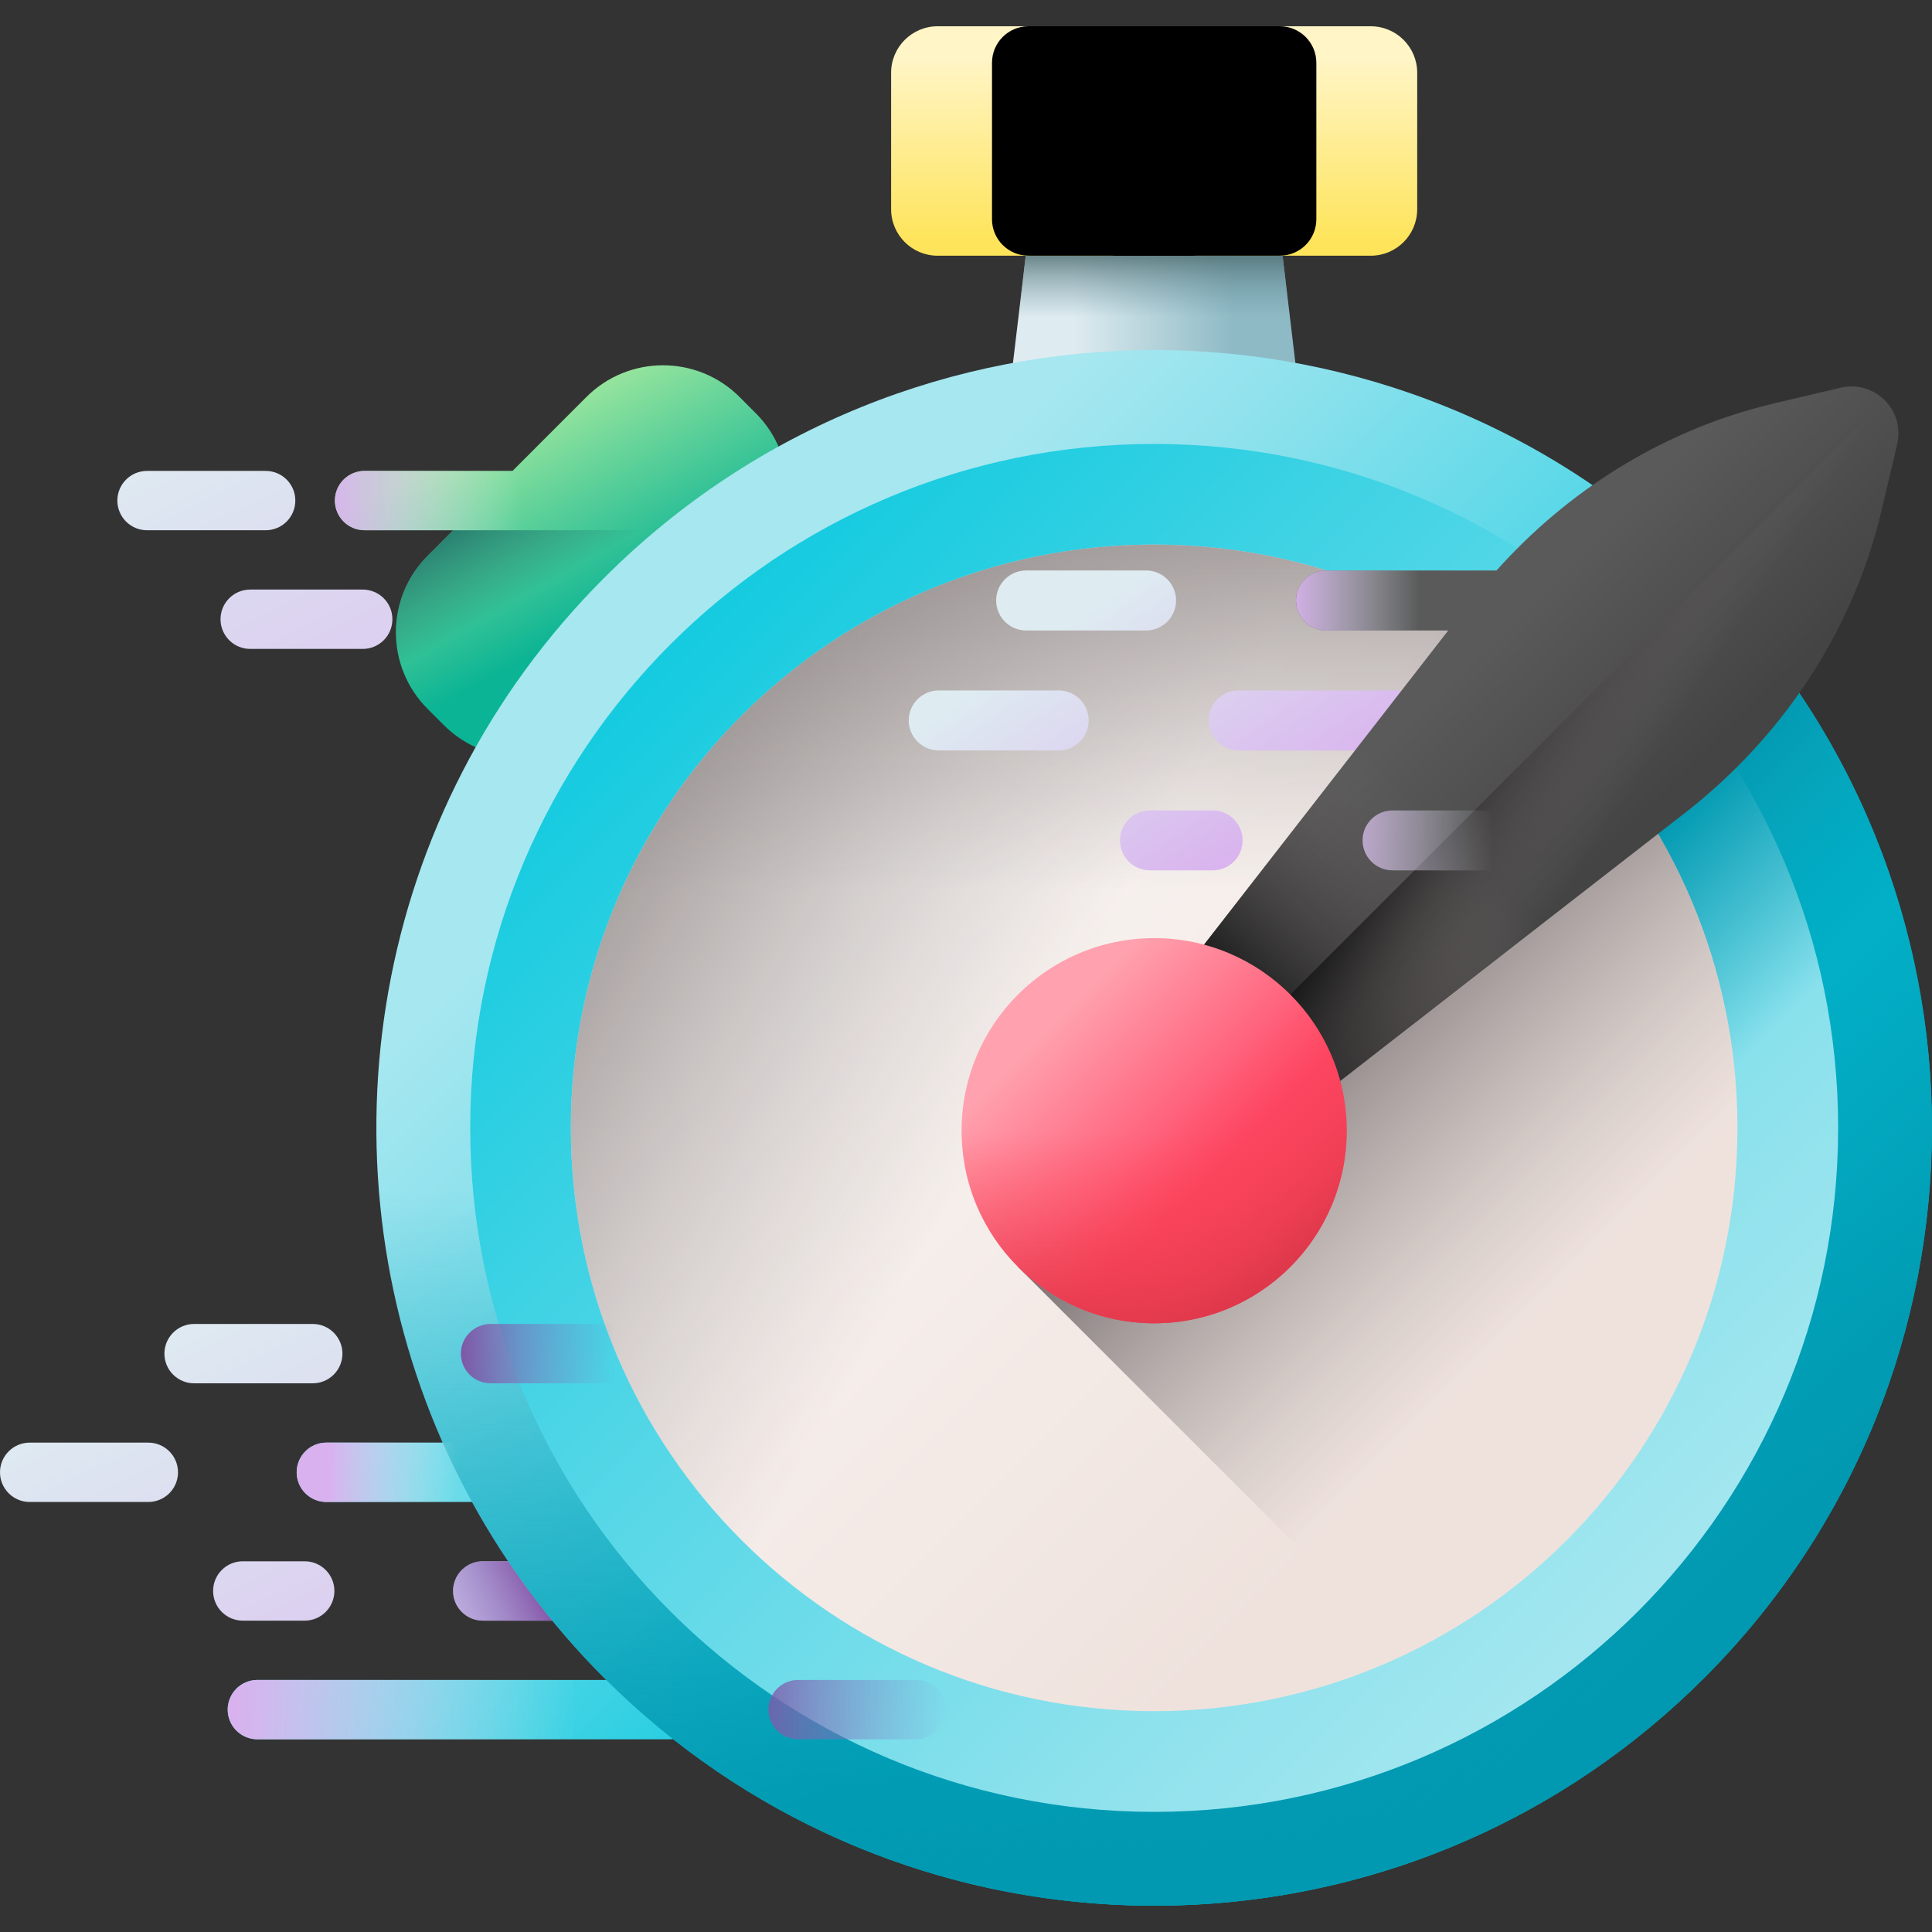 <svg width="50" height="50" viewBox="0 0 50 50" fill="none" xmlns="http://www.w3.org/2000/svg">
<rect x="0" y="0" width="50" height="50" fill="#333333" stroke="none"/>
<g clip-path="url(#clip0_17_1922)">
<path d="M15.564 41.942C15.768 41.942 15.963 41.861 16.107 41.717C16.251 41.573 16.332 41.378 16.332 41.174C16.332 40.97 16.251 40.775 16.107 40.631C15.963 40.487 15.768 40.406 15.564 40.406H12.493C12.289 40.406 12.094 40.487 11.95 40.631C11.806 40.775 11.725 40.97 11.725 41.174C11.725 41.378 11.806 41.573 11.95 41.717C12.094 41.861 12.289 41.942 12.493 41.942H15.564Z" fill="url(#paint0_linear_17_1922)"/>
<path d="M15.564 41.942C15.768 41.942 15.963 41.861 16.107 41.717C16.251 41.573 16.332 41.378 16.332 41.174C16.332 40.97 16.251 40.775 16.107 40.631C15.963 40.487 15.768 40.406 15.564 40.406H12.493C12.289 40.406 12.094 40.487 11.95 40.631C11.806 40.775 11.725 40.97 11.725 41.174C11.725 41.378 11.806 41.573 11.95 41.717C12.094 41.861 12.289 41.942 12.493 41.942H15.564Z" fill="url(#paint1_linear_17_1922)"/>
<path d="M19.56 10.695L19.14 10.274C18.045 9.18 16.271 9.18 15.176 10.274L13.264 12.187H9.435C9.231 12.187 9.036 12.268 8.892 12.412C8.748 12.556 8.667 12.751 8.667 12.955C8.667 13.158 8.748 13.354 8.892 13.498C9.036 13.642 9.231 13.722 9.435 13.722H11.728L11.067 14.383C9.972 15.478 9.972 17.253 11.067 18.347L11.487 18.767C12.582 19.862 14.356 19.862 15.451 18.767L19.56 14.658C20.654 13.564 20.654 11.789 19.56 10.695Z" fill="url(#paint2_linear_17_1922)"/>
<path d="M11.728 13.722L11.067 14.383C9.972 15.478 9.972 17.253 11.067 18.347L11.487 18.767C12.582 19.862 14.356 19.862 15.451 18.767L19.56 14.658C19.827 14.391 20.038 14.073 20.179 13.722H11.728Z" fill="url(#paint3_linear_17_1922)"/>
<path d="M25.848 12.468L26.745 4.958C26.871 3.901 28.232 3.086 29.87 3.086C31.507 3.086 32.869 3.901 32.995 4.958L33.892 12.468C34.073 13.984 32.22 15.278 29.87 15.278C27.52 15.278 25.667 13.984 25.848 12.468Z" fill="url(#paint4_linear_17_1922)"/>
<path d="M25.848 12.468L26.745 4.958C26.871 3.901 28.232 3.086 29.87 3.086C31.507 3.086 32.869 3.901 32.995 4.958L33.892 12.468C34.073 13.984 32.22 15.278 29.87 15.278C27.52 15.278 25.667 13.984 25.848 12.468Z" fill="url(#paint5_linear_17_1922)"/>
<path d="M44.104 14.955C36.243 7.094 23.497 7.094 15.636 14.955C9.584 21.006 8.192 29.951 11.457 37.335H8.445C8.242 37.335 8.046 37.416 7.903 37.56C7.759 37.704 7.678 37.9 7.678 38.103C7.678 38.307 7.759 38.502 7.903 38.646C8.046 38.79 8.242 38.871 8.445 38.871H12.216C13.113 40.504 14.252 42.04 15.636 43.424C15.654 43.442 15.672 43.459 15.691 43.477H6.661C6.458 43.477 6.262 43.558 6.118 43.702C5.974 43.846 5.893 44.041 5.893 44.245C5.893 44.449 5.974 44.644 6.118 44.788C6.262 44.932 6.458 45.013 6.661 45.013H17.328C17.359 45.013 17.389 45.011 17.418 45.007C25.319 51.242 36.812 50.715 44.104 43.424C51.965 35.562 51.965 22.817 44.104 14.955Z" fill="url(#paint6_linear_17_1922)"/>
<path d="M9.739 29.189C9.739 40.307 18.752 49.32 29.87 49.32C40.987 49.32 50 40.307 50 29.189C50 26.782 49.576 24.473 48.801 22.333H10.939C10.164 24.473 9.739 26.782 9.739 29.189Z" fill="url(#paint7_linear_17_1922)"/>
<path d="M15.636 43.424C23.497 51.285 36.243 51.285 44.104 43.424C51.965 35.562 51.965 22.817 44.104 14.955C42.401 13.253 40.469 11.92 38.408 10.955L11.636 37.727C12.601 39.789 13.933 41.721 15.636 43.424Z" fill="url(#paint8_linear_17_1922)"/>
<path d="M29.87 46.891C39.646 46.891 47.571 38.966 47.571 29.19C47.571 19.414 39.646 11.489 29.87 11.489C20.094 11.489 12.169 19.414 12.169 29.19C12.169 38.966 20.094 46.891 29.87 46.891Z" fill="url(#paint9_linear_17_1922)"/>
<path d="M26.346 32.787L40.094 46.535C41.526 45.69 42.874 44.653 44.104 43.424C51.953 35.575 51.965 22.857 44.14 14.992L26.346 32.787Z" fill="url(#paint10_linear_17_1922)"/>
<path d="M29.87 44.285C38.207 44.285 44.965 37.526 44.965 29.189C44.965 20.853 38.207 14.094 29.87 14.094C21.533 14.094 14.774 20.853 14.774 29.189C14.774 37.526 21.533 44.285 29.87 44.285Z" fill="url(#paint11_linear_17_1922)"/>
<path d="M29.87 44.285C38.207 44.285 44.965 37.526 44.965 29.189C44.965 20.853 38.207 14.094 29.87 14.094C21.533 14.094 14.774 20.853 14.774 29.189C14.774 37.526 21.533 44.285 29.87 44.285Z" fill="url(#paint12_linear_17_1922)"/>
<path d="M29.87 44.285C38.207 44.285 44.965 37.526 44.965 29.189C44.965 20.853 38.207 14.094 29.87 14.094C21.533 14.094 14.774 20.853 14.774 29.189C14.774 37.526 21.533 44.285 29.87 44.285Z" fill="url(#paint13_linear_17_1922)"/>
<path d="M26.346 32.787L36.374 42.815C37.882 42.095 39.295 41.112 40.544 39.864C46.427 33.981 46.438 24.45 40.58 18.552L26.346 32.787Z" fill="url(#paint14_linear_17_1922)"/>
<path d="M26.557 16.317H29.661C29.867 16.317 30.064 16.235 30.21 16.089C30.355 15.944 30.437 15.746 30.437 15.54C30.437 15.335 30.355 15.137 30.21 14.992C30.064 14.846 29.867 14.764 29.661 14.764H26.557C26.351 14.764 26.153 14.846 26.008 14.992C25.862 15.137 25.78 15.335 25.78 15.54C25.78 15.746 25.862 15.944 26.008 16.089C26.153 16.235 26.351 16.317 26.557 16.317Z" fill="url(#paint15_linear_17_1922)"/>
<path d="M27.399 17.869H24.294C24.192 17.869 24.092 17.889 23.997 17.928C23.903 17.967 23.818 18.024 23.746 18.096C23.674 18.168 23.616 18.254 23.577 18.348C23.538 18.442 23.518 18.543 23.518 18.645C23.518 18.747 23.538 18.848 23.577 18.942C23.616 19.036 23.674 19.121 23.746 19.194C23.818 19.266 23.903 19.323 23.997 19.362C24.092 19.401 24.192 19.421 24.294 19.421H27.399C27.501 19.421 27.602 19.401 27.696 19.362C27.79 19.323 27.875 19.266 27.948 19.194C28.02 19.121 28.077 19.036 28.116 18.942C28.155 18.848 28.175 18.747 28.175 18.645C28.175 18.543 28.155 18.442 28.116 18.348C28.077 18.254 28.02 18.168 27.948 18.096C27.875 18.024 27.79 17.967 27.696 17.928C27.602 17.889 27.501 17.869 27.399 17.869Z" fill="url(#paint16_linear_17_1922)"/>
<path d="M42.839 17.869H32.055C31.953 17.869 31.853 17.889 31.758 17.928C31.664 17.967 31.579 18.024 31.507 18.096C31.435 18.168 31.377 18.254 31.338 18.348C31.299 18.442 31.279 18.543 31.279 18.645C31.279 18.747 31.299 18.848 31.338 18.942C31.377 19.036 31.435 19.121 31.507 19.194C31.579 19.266 31.664 19.323 31.758 19.362C31.853 19.401 31.953 19.421 32.055 19.421H42.839C42.941 19.421 43.041 19.401 43.136 19.362C43.23 19.323 43.315 19.266 43.387 19.194C43.459 19.121 43.517 19.036 43.556 18.942C43.594 18.848 43.615 18.747 43.615 18.645C43.615 18.543 43.594 18.442 43.556 18.348C43.517 18.254 43.459 18.168 43.387 18.096C43.315 18.024 43.23 17.967 43.136 17.928C43.041 17.889 42.941 17.869 42.839 17.869Z" fill="url(#paint17_linear_17_1922)"/>
<path d="M31.383 20.973H29.761C29.659 20.973 29.558 20.993 29.464 21.032C29.37 21.071 29.285 21.128 29.212 21.201C29.14 21.273 29.083 21.358 29.044 21.452C29.005 21.546 28.985 21.647 28.985 21.749C28.985 21.851 29.005 21.952 29.044 22.046C29.083 22.14 29.14 22.226 29.212 22.298C29.285 22.37 29.37 22.427 29.464 22.466C29.558 22.505 29.659 22.525 29.761 22.525H31.383C31.484 22.525 31.585 22.505 31.68 22.466C31.774 22.427 31.859 22.37 31.931 22.298C32.003 22.226 32.06 22.14 32.099 22.046C32.139 21.952 32.158 21.851 32.158 21.749C32.158 21.647 32.139 21.546 32.099 21.452C32.06 21.358 32.003 21.273 31.931 21.201C31.859 21.128 31.774 21.071 31.68 21.032C31.585 20.993 31.484 20.973 31.383 20.973Z" fill="url(#paint18_linear_17_1922)"/>
<path d="M47.637 10.034L45.941 10.433C45.833 10.458 45.725 10.485 45.618 10.513C42.946 11.208 40.563 12.713 38.73 14.764H34.318C34.112 14.764 33.914 14.846 33.769 14.992C33.623 15.137 33.541 15.335 33.541 15.541C33.541 15.746 33.623 15.944 33.769 16.089C33.914 16.235 34.112 16.317 34.318 16.317H37.48L28.491 27.884L31.249 30.642L43.598 21.045C46.043 19.145 47.84 16.511 48.619 13.514C48.647 13.407 48.674 13.299 48.699 13.191L49.099 11.496C49.306 10.616 48.516 9.827 47.637 10.034Z" fill="url(#paint19_linear_17_1922)"/>
<path d="M43.666 20.99C42.987 19.861 42.174 18.82 41.242 17.89C40.312 16.958 39.271 16.145 38.143 15.467C38.124 15.489 38.105 15.511 38.088 15.534L28.491 27.883L31.249 30.641L43.598 21.044C43.621 21.027 43.643 21.008 43.666 20.99Z" fill="url(#paint20_linear_17_1922)"/>
<path d="M31.249 30.642L43.598 21.045C46.043 19.144 47.84 16.511 48.619 13.514C48.647 13.407 48.674 13.299 48.7 13.191L49.099 11.495C49.202 11.056 49.057 10.639 48.775 10.357L29.87 29.263L31.249 30.642Z" fill="url(#paint21_linear_17_1922)"/>
<path d="M29.87 34.246C32.622 34.246 34.853 32.015 34.853 29.263C34.853 26.51 32.622 24.279 29.87 24.279C27.117 24.279 24.886 26.51 24.886 29.263C24.886 32.015 27.117 34.246 29.87 34.246Z" fill="url(#paint22_linear_17_1922)"/>
<path d="M24.886 29.263C24.886 32.015 27.117 34.246 29.87 34.246C32.622 34.246 34.853 32.015 34.853 29.263C34.853 28.667 34.748 28.095 34.557 27.565H25.183C24.986 28.109 24.885 28.684 24.886 29.263Z" fill="url(#paint23_linear_17_1922)"/>
<path d="M26.346 32.786C28.292 34.733 31.448 34.733 33.394 32.786C35.34 30.84 35.34 27.685 33.394 25.738C32.985 25.329 32.508 24.994 31.983 24.748L25.355 31.376C25.601 31.9 25.936 32.378 26.346 32.786Z" fill="url(#paint24_linear_17_1922)"/>
<path d="M39.533 20.975H36.004C35.592 20.993 35.263 21.332 35.263 21.749C35.263 21.955 35.345 22.152 35.49 22.298C35.636 22.444 35.833 22.525 36.039 22.525H37.112V22.527H39.533C39.635 22.527 39.736 22.507 39.83 22.468C39.924 22.429 40.01 22.372 40.082 22.3C40.154 22.228 40.211 22.142 40.25 22.048C40.289 21.954 40.309 21.853 40.309 21.751C40.309 21.649 40.289 21.548 40.25 21.454C40.211 21.36 40.154 21.274 40.082 21.202C40.01 21.13 39.924 21.073 39.83 21.034C39.736 20.995 39.635 20.975 39.533 20.975Z" fill="url(#paint25_linear_17_1922)"/>
<path d="M34.318 16.317H39.501C39.707 16.317 39.904 16.235 40.05 16.089C40.195 15.944 40.277 15.746 40.277 15.54C40.277 15.335 40.195 15.137 40.05 14.992C39.904 14.846 39.707 14.764 39.501 14.764H34.318C34.112 14.764 33.914 14.846 33.769 14.992C33.623 15.137 33.541 15.335 33.541 15.54C33.541 15.642 33.562 15.743 33.6 15.838C33.639 15.932 33.697 16.017 33.769 16.089C33.841 16.161 33.926 16.218 34.02 16.258C34.115 16.297 34.216 16.317 34.318 16.317Z" fill="url(#paint26_linear_17_1922)"/>
<path d="M35.474 6.618H24.265C23.601 6.618 23.062 6.079 23.062 5.415V1.883C23.062 1.219 23.601 0.68 24.265 0.68H35.474C36.139 0.68 36.677 1.219 36.677 1.883V5.415C36.677 6.079 36.139 6.618 35.474 6.618Z" fill="url(#paint27_linear_17_1922)"/>
<path d="M33.122 6.617H26.617C26.096 6.617 25.673 6.195 25.673 5.673V1.625C25.673 1.103 26.096 0.68 26.617 0.68H33.122C33.644 0.68 34.067 1.103 34.067 1.625V5.673C34.067 6.195 33.644 6.617 33.122 6.617Z" fill="black"/>
<path d="M30.834 6.618H28.905C28.754 6.618 28.609 6.557 28.502 6.45C28.394 6.343 28.334 6.198 28.334 6.046V1.251C28.334 1.1 28.394 0.955 28.502 0.847C28.609 0.74 28.754 0.68 28.905 0.68H30.834C30.985 0.68 31.131 0.74 31.238 0.847C31.345 0.955 31.405 1.1 31.405 1.251V6.046C31.405 6.198 31.345 6.343 31.238 6.45C31.131 6.557 30.985 6.618 30.834 6.618Z" fill="black"/>
<path d="M5.023 35.8H8.094C8.298 35.8 8.493 35.719 8.637 35.575C8.781 35.431 8.862 35.236 8.862 35.032C8.862 34.828 8.781 34.633 8.637 34.489C8.493 34.345 8.298 34.264 8.094 34.264H5.023C4.82 34.264 4.624 34.345 4.48 34.489C4.336 34.633 4.255 34.828 4.255 35.032C4.255 35.236 4.336 35.431 4.48 35.575C4.624 35.719 4.82 35.8 5.023 35.8Z" fill="url(#paint28_linear_17_1922)"/>
<path d="M3.839 37.335H0.768C0.564 37.335 0.369 37.416 0.225 37.56C0.081 37.704 0 37.899 0 38.103C0 38.307 0.081 38.502 0.225 38.646C0.369 38.79 0.564 38.871 0.768 38.871H3.839C4.042 38.871 4.238 38.79 4.382 38.646C4.526 38.502 4.607 38.307 4.607 38.103C4.607 37.899 4.526 37.704 4.382 37.56C4.238 37.416 4.042 37.335 3.839 37.335Z" fill="url(#paint29_linear_17_1922)"/>
<path d="M19.113 37.335H8.445C8.242 37.335 8.046 37.416 7.903 37.56C7.759 37.704 7.678 37.899 7.678 38.103C7.678 38.307 7.759 38.502 7.903 38.646C8.046 38.79 8.242 38.871 8.445 38.871H19.113C19.214 38.871 19.313 38.851 19.407 38.812C19.5 38.774 19.584 38.717 19.656 38.646C19.727 38.575 19.783 38.49 19.822 38.397C19.861 38.304 19.88 38.204 19.88 38.103C19.88 38.002 19.861 37.902 19.822 37.809C19.783 37.716 19.727 37.631 19.655 37.56C19.584 37.489 19.5 37.432 19.407 37.394C19.313 37.355 19.213 37.335 19.113 37.335Z" fill="url(#paint30_linear_17_1922)"/>
<path d="M17.328 43.477H6.661C6.457 43.477 6.262 43.558 6.118 43.702C5.974 43.846 5.893 44.042 5.893 44.245C5.893 44.449 5.974 44.644 6.118 44.788C6.262 44.932 6.457 45.013 6.661 45.013H17.328C17.532 45.013 17.727 44.932 17.871 44.788C18.015 44.644 18.096 44.449 18.096 44.245C18.096 44.042 18.015 43.846 17.871 43.702C17.727 43.558 17.532 43.477 17.328 43.477Z" fill="url(#paint31_linear_17_1922)"/>
<path d="M7.886 41.942C8.09 41.942 8.285 41.861 8.429 41.717C8.573 41.573 8.654 41.378 8.654 41.174C8.654 40.97 8.573 40.775 8.429 40.631C8.285 40.487 8.09 40.406 7.886 40.406H6.282C6.079 40.406 5.884 40.487 5.74 40.631C5.596 40.775 5.515 40.97 5.515 41.174C5.515 41.378 5.596 41.573 5.74 41.717C5.884 41.861 6.079 41.942 6.282 41.942H7.886Z" fill="url(#paint32_linear_17_1922)"/>
<path d="M12.696 35.8H15.735C15.939 35.8 16.134 35.719 16.278 35.575C16.422 35.431 16.503 35.236 16.503 35.032C16.503 34.828 16.422 34.633 16.278 34.489C16.134 34.345 15.939 34.264 15.735 34.264H12.696C12.492 34.264 12.297 34.345 12.153 34.489C12.009 34.633 11.928 34.828 11.928 35.032C11.928 35.236 12.009 35.431 12.153 35.575C12.297 35.719 12.492 35.8 12.696 35.8Z" fill="url(#paint33_linear_17_1922)"/>
<path d="M23.726 43.477H20.655C20.452 43.477 20.256 43.558 20.112 43.702C19.968 43.846 19.887 44.042 19.887 44.245C19.887 44.449 19.968 44.644 20.112 44.788C20.256 44.932 20.452 45.013 20.655 45.013H23.726C23.93 45.013 24.125 44.932 24.269 44.788C24.413 44.644 24.494 44.449 24.494 44.245C24.494 44.042 24.413 43.846 24.269 43.702C24.125 43.558 23.93 43.477 23.726 43.477Z" fill="url(#paint34_linear_17_1922)"/>
<path d="M6.876 12.187H3.805C3.601 12.187 3.406 12.268 3.262 12.412C3.118 12.556 3.037 12.751 3.037 12.955C3.037 13.158 3.118 13.354 3.262 13.498C3.406 13.642 3.601 13.723 3.805 13.723H6.876C6.977 13.723 7.076 13.703 7.17 13.664C7.263 13.626 7.347 13.569 7.419 13.498C7.49 13.426 7.546 13.342 7.585 13.248C7.624 13.155 7.643 13.056 7.643 12.955C7.643 12.854 7.624 12.754 7.585 12.661C7.546 12.568 7.49 12.483 7.419 12.412C7.347 12.341 7.263 12.284 7.169 12.245C7.076 12.207 6.976 12.187 6.876 12.187Z" fill="url(#paint35_linear_17_1922)"/>
<path d="M9.388 16.794C9.591 16.794 9.787 16.713 9.931 16.569C10.075 16.425 10.155 16.229 10.155 16.026C10.155 15.822 10.075 15.627 9.931 15.483C9.787 15.339 9.591 15.258 9.388 15.258H6.475C6.271 15.258 6.076 15.339 5.932 15.483C5.788 15.627 5.707 15.822 5.707 16.026C5.707 16.229 5.788 16.425 5.932 16.569C6.076 16.713 6.271 16.794 6.475 16.794H9.388Z" fill="url(#paint36_linear_17_1922)"/>
<path d="M18.119 12.187H9.435C9.231 12.187 9.036 12.268 8.892 12.412C8.748 12.556 8.667 12.751 8.667 12.955C8.667 13.158 8.748 13.354 8.892 13.498C9.036 13.642 9.231 13.723 9.435 13.723H18.119C18.323 13.723 18.518 13.642 18.662 13.498C18.806 13.354 18.887 13.158 18.887 12.955C18.887 12.751 18.806 12.556 18.662 12.412C18.518 12.268 18.323 12.187 18.119 12.187Z" fill="url(#paint37_linear_17_1922)"/>
</g>
<defs>
<linearGradient id="paint0_linear_17_1922" x1="9.621" y1="32.089" x2="17.145" y2="47.597" gradientUnits="userSpaceOnUse">
<stop stop-color="#DEECF1"/>
<stop offset="1" stop-color="#D9B1EE"/>
</linearGradient>
<linearGradient id="paint1_linear_17_1922" x1="10.935" y1="42.737" x2="14.177" y2="41.099" gradientUnits="userSpaceOnUse">
<stop stop-color="#8379C1" stop-opacity="0"/>
<stop offset="0.283" stop-color="#8374BE" stop-opacity="0.283"/>
<stop offset="0.586" stop-color="#8268B5" stop-opacity="0.586"/>
<stop offset="0.898" stop-color="#8152A6" stop-opacity="0.898"/>
<stop offset="1" stop-color="#814AA0"/>
</linearGradient>
<linearGradient id="paint2_linear_17_1922" x1="13.337" y1="10.846" x2="15.998" y2="15.794" gradientUnits="userSpaceOnUse">
<stop stop-color="#9BE69D"/>
<stop offset="1" stop-color="#0BB494"/>
</linearGradient>
<linearGradient id="paint3_linear_17_1922" x1="14.83" y1="14.734" x2="13.013" y2="11.509" gradientUnits="userSpaceOnUse">
<stop stop-color="#01525A" stop-opacity="0"/>
<stop offset="1" stop-color="#01525A"/>
</linearGradient>
<linearGradient id="paint4_linear_17_1922" x1="27.771" y1="9.182" x2="31.897" y2="9.182" gradientUnits="userSpaceOnUse">
<stop stop-color="#DEECF1"/>
<stop offset="1" stop-color="#8EBAC5"/>
</linearGradient>
<linearGradient id="paint5_linear_17_1922" x1="29.87" y1="8.221" x2="29.87" y2="6.171" gradientUnits="userSpaceOnUse">
<stop stop-color="#678D98" stop-opacity="0"/>
<stop offset="0.227" stop-color="#638892" stop-opacity="0.227"/>
<stop offset="0.522" stop-color="#597B82" stop-opacity="0.522"/>
<stop offset="0.853" stop-color="#476567" stop-opacity="0.853"/>
<stop offset="1" stop-color="#3E5959"/>
</linearGradient>
<linearGradient id="paint6_linear_17_1922" x1="16.316" y1="21.077" x2="32.505" y2="37.266" gradientUnits="userSpaceOnUse">
<stop stop-color="#A6E7F0"/>
<stop offset="0.171" stop-color="#90E2ED"/>
<stop offset="0.529" stop-color="#56D7E7"/>
<stop offset="1" stop-color="#02C7DD"/>
</linearGradient>
<linearGradient id="paint7_linear_17_1922" x1="29.87" y1="30.817" x2="29.87" y2="48.208" gradientUnits="userSpaceOnUse">
<stop stop-color="#0199B1" stop-opacity="0"/>
<stop offset="1" stop-color="#0199B1"/>
</linearGradient>
<linearGradient id="paint8_linear_17_1922" x1="29.433" y1="28.753" x2="43.243" y2="42.562" gradientUnits="userSpaceOnUse">
<stop stop-color="#0199B1" stop-opacity="0"/>
<stop offset="1" stop-color="#0199B1"/>
</linearGradient>
<linearGradient id="paint9_linear_17_1922" x1="42.908" y1="42.228" x2="14.353" y2="13.673" gradientUnits="userSpaceOnUse">
<stop stop-color="#A6E7F0"/>
<stop offset="0.171" stop-color="#90E2ED"/>
<stop offset="0.529" stop-color="#56D7E7"/>
<stop offset="1" stop-color="#02C7DD"/>
</linearGradient>
<linearGradient id="paint10_linear_17_1922" x1="41.92" y1="30.567" x2="37.823" y2="26.47" gradientUnits="userSpaceOnUse">
<stop stop-color="#0199B1" stop-opacity="0"/>
<stop offset="1" stop-color="#0199B1"/>
</linearGradient>
<linearGradient id="paint11_linear_17_1922" x1="22.858" y1="22.177" x2="37.603" y2="36.923" gradientUnits="userSpaceOnUse">
<stop stop-color="#F9F5F3"/>
<stop offset="1" stop-color="#EFE2DD"/>
</linearGradient>
<linearGradient id="paint12_linear_17_1922" x1="29.87" y1="23.047" x2="29.87" y2="10.046" gradientUnits="userSpaceOnUse">
<stop stop-color="#9E9797" stop-opacity="0"/>
<stop offset="0.31" stop-color="#968F8F" stop-opacity="0.31"/>
<stop offset="0.785" stop-color="#827A7A" stop-opacity="0.785"/>
<stop offset="1" stop-color="#766E6E"/>
</linearGradient>
<linearGradient id="paint13_linear_17_1922" x1="26.773" y1="27.423" x2="12.237" y2="19.131" gradientUnits="userSpaceOnUse">
<stop stop-color="#9E9797" stop-opacity="0"/>
<stop offset="0.31" stop-color="#968F8F" stop-opacity="0.31"/>
<stop offset="0.785" stop-color="#827A7A" stop-opacity="0.785"/>
<stop offset="1" stop-color="#766E6E"/>
</linearGradient>
<linearGradient id="paint14_linear_17_1922" x1="40.788" y1="32.995" x2="33.651" y2="25.858" gradientUnits="userSpaceOnUse">
<stop stop-color="#9E9797" stop-opacity="0"/>
<stop offset="0.31" stop-color="#968F8F" stop-opacity="0.31"/>
<stop offset="0.785" stop-color="#827A7A" stop-opacity="0.785"/>
<stop offset="1" stop-color="#766E6E"/>
</linearGradient>
<linearGradient id="paint15_linear_17_1922" x1="28.191" y1="15.659" x2="32.695" y2="22.159" gradientUnits="userSpaceOnUse">
<stop stop-color="#DEECF1"/>
<stop offset="1" stop-color="#D9B1EE"/>
</linearGradient>
<linearGradient id="paint16_linear_17_1922" x1="25.209" y1="17.725" x2="29.713" y2="24.225" gradientUnits="userSpaceOnUse">
<stop stop-color="#DEECF1"/>
<stop offset="1" stop-color="#D9B1EE"/>
</linearGradient>
<linearGradient id="paint17_linear_17_1922" x1="33.047" y1="12.294" x2="37.551" y2="18.794" gradientUnits="userSpaceOnUse">
<stop stop-color="#DEECF1"/>
<stop offset="1" stop-color="#D9B1EE"/>
</linearGradient>
<linearGradient id="paint18_linear_17_1922" x1="26.948" y1="16.52" x2="31.452" y2="23.02" gradientUnits="userSpaceOnUse">
<stop stop-color="#DEECF1"/>
<stop offset="1" stop-color="#D9B1EE"/>
</linearGradient>
<linearGradient id="paint19_linear_17_1922" x1="37.329" y1="17.801" x2="41.578" y2="22.101" gradientUnits="userSpaceOnUse">
<stop stop-color="#5A5A5A"/>
<stop offset="1" stop-color="#444444"/>
</linearGradient>
<linearGradient id="paint20_linear_17_1922" x1="37.54" y1="21.621" x2="32.731" y2="26.43" gradientUnits="userSpaceOnUse">
<stop stop-color="#766E6E" stop-opacity="0"/>
<stop offset="1" stop-color="#1A1A1A"/>
</linearGradient>
<linearGradient id="paint21_linear_17_1922" x1="41.511" y1="21.519" x2="37.772" y2="19.088" gradientUnits="userSpaceOnUse">
<stop stop-color="#766E6E" stop-opacity="0"/>
<stop offset="1" stop-color="#1A1A1A"/>
</linearGradient>
<linearGradient id="paint22_linear_17_1922" x1="27.188" y1="26.581" x2="31.196" y2="30.588" gradientUnits="userSpaceOnUse">
<stop stop-color="#FFA1AE"/>
<stop offset="1" stop-color="#FF4565"/>
</linearGradient>
<linearGradient id="paint23_linear_17_1922" x1="29.87" y1="29.326" x2="29.87" y2="35.188" gradientUnits="userSpaceOnUse">
<stop stop-color="#FD4755" stop-opacity="0"/>
<stop offset="0.259" stop-color="#F74453" stop-opacity="0.259"/>
<stop offset="0.621" stop-color="#E53B4C" stop-opacity="0.621"/>
<stop offset="1" stop-color="#CA2E43"/>
</linearGradient>
<linearGradient id="paint24_linear_17_1922" x1="29.952" y1="29.318" x2="34.316" y2="33.681" gradientUnits="userSpaceOnUse">
<stop stop-color="#FD4755" stop-opacity="0"/>
<stop offset="0.259" stop-color="#F74453" stop-opacity="0.259"/>
<stop offset="0.621" stop-color="#E53B4C" stop-opacity="0.621"/>
<stop offset="1" stop-color="#CA2E43"/>
</linearGradient>
<linearGradient id="paint25_linear_17_1922" x1="38.622" y1="21.751" x2="34.22" y2="21.751" gradientUnits="userSpaceOnUse">
<stop stop-color="#DEECF1" stop-opacity="0"/>
<stop offset="1" stop-color="#D9B1EE"/>
</linearGradient>
<linearGradient id="paint26_linear_17_1922" x1="36.728" y1="15.54" x2="33.298" y2="15.54" gradientUnits="userSpaceOnUse">
<stop stop-color="#DEECF1" stop-opacity="0"/>
<stop offset="1" stop-color="#D9B1EE"/>
</linearGradient>
<linearGradient id="paint27_linear_17_1922" x1="29.87" y1="1.499" x2="29.87" y2="6.276" gradientUnits="userSpaceOnUse">
<stop stop-color="#FFF5C6"/>
<stop offset="1" stop-color="#FEE45A"/>
</linearGradient>
<linearGradient id="paint28_linear_17_1922" x1="5.674" y1="33.209" x2="13.198" y2="48.718" gradientUnits="userSpaceOnUse">
<stop stop-color="#DEECF1"/>
<stop offset="1" stop-color="#D9B1EE"/>
</linearGradient>
<linearGradient id="paint29_linear_17_1922" x1="1.335" y1="36.108" x2="8.86" y2="51.617" gradientUnits="userSpaceOnUse">
<stop stop-color="#DEECF1"/>
<stop offset="1" stop-color="#D9B1EE"/>
</linearGradient>
<linearGradient id="paint30_linear_17_1922" x1="11.849" y1="38.103" x2="8.497" y2="38.103" gradientUnits="userSpaceOnUse">
<stop stop-color="#DEECF1" stop-opacity="0"/>
<stop offset="1" stop-color="#D9B1EE"/>
</linearGradient>
<linearGradient id="paint31_linear_17_1922" x1="14.946" y1="44.245" x2="6.091" y2="44.245" gradientUnits="userSpaceOnUse">
<stop stop-color="#DEECF1" stop-opacity="0"/>
<stop offset="1" stop-color="#D9B1EE"/>
</linearGradient>
<linearGradient id="paint32_linear_17_1922" x1="4" y1="34.816" x2="11.524" y2="50.324" gradientUnits="userSpaceOnUse">
<stop stop-color="#DEECF1"/>
<stop offset="1" stop-color="#D9B1EE"/>
</linearGradient>
<linearGradient id="paint33_linear_17_1922" x1="15.918" y1="35.032" x2="11.67" y2="35.032" gradientUnits="userSpaceOnUse">
<stop stop-color="#8379C1" stop-opacity="0"/>
<stop offset="0.283" stop-color="#8374BE" stop-opacity="0.283"/>
<stop offset="0.586" stop-color="#8268B5" stop-opacity="0.586"/>
<stop offset="0.898" stop-color="#8152A6" stop-opacity="0.898"/>
<stop offset="1" stop-color="#814AA0"/>
</linearGradient>
<linearGradient id="paint34_linear_17_1922" x1="24.568" y1="44.245" x2="18.785" y2="44.245" gradientUnits="userSpaceOnUse">
<stop stop-color="#8379C1" stop-opacity="0"/>
<stop offset="0.283" stop-color="#8374BE" stop-opacity="0.283"/>
<stop offset="0.586" stop-color="#8268B5" stop-opacity="0.586"/>
<stop offset="0.898" stop-color="#8152A6" stop-opacity="0.898"/>
<stop offset="1" stop-color="#814AA0"/>
</linearGradient>
<linearGradient id="paint35_linear_17_1922" x1="4.372" y1="10.96" x2="11.896" y2="26.469" gradientUnits="userSpaceOnUse">
<stop stop-color="#DEECF1"/>
<stop offset="1" stop-color="#D9B1EE"/>
</linearGradient>
<linearGradient id="paint36_linear_17_1922" x1="4.058" y1="8.042" x2="13.505" y2="27.514" gradientUnits="userSpaceOnUse">
<stop stop-color="#DEECF1"/>
<stop offset="1" stop-color="#D9B1EE"/>
</linearGradient>
<linearGradient id="paint37_linear_17_1922" x1="13.512" y1="12.955" x2="8.451" y2="12.955" gradientUnits="userSpaceOnUse">
<stop stop-color="#DEECF1" stop-opacity="0"/>
<stop offset="1" stop-color="#D9B1EE"/>
</linearGradient>
<clipPath id="clip0_17_1922">
<rect width="50" height="50" fill="white"/>
</clipPath>
</defs>
</svg>
